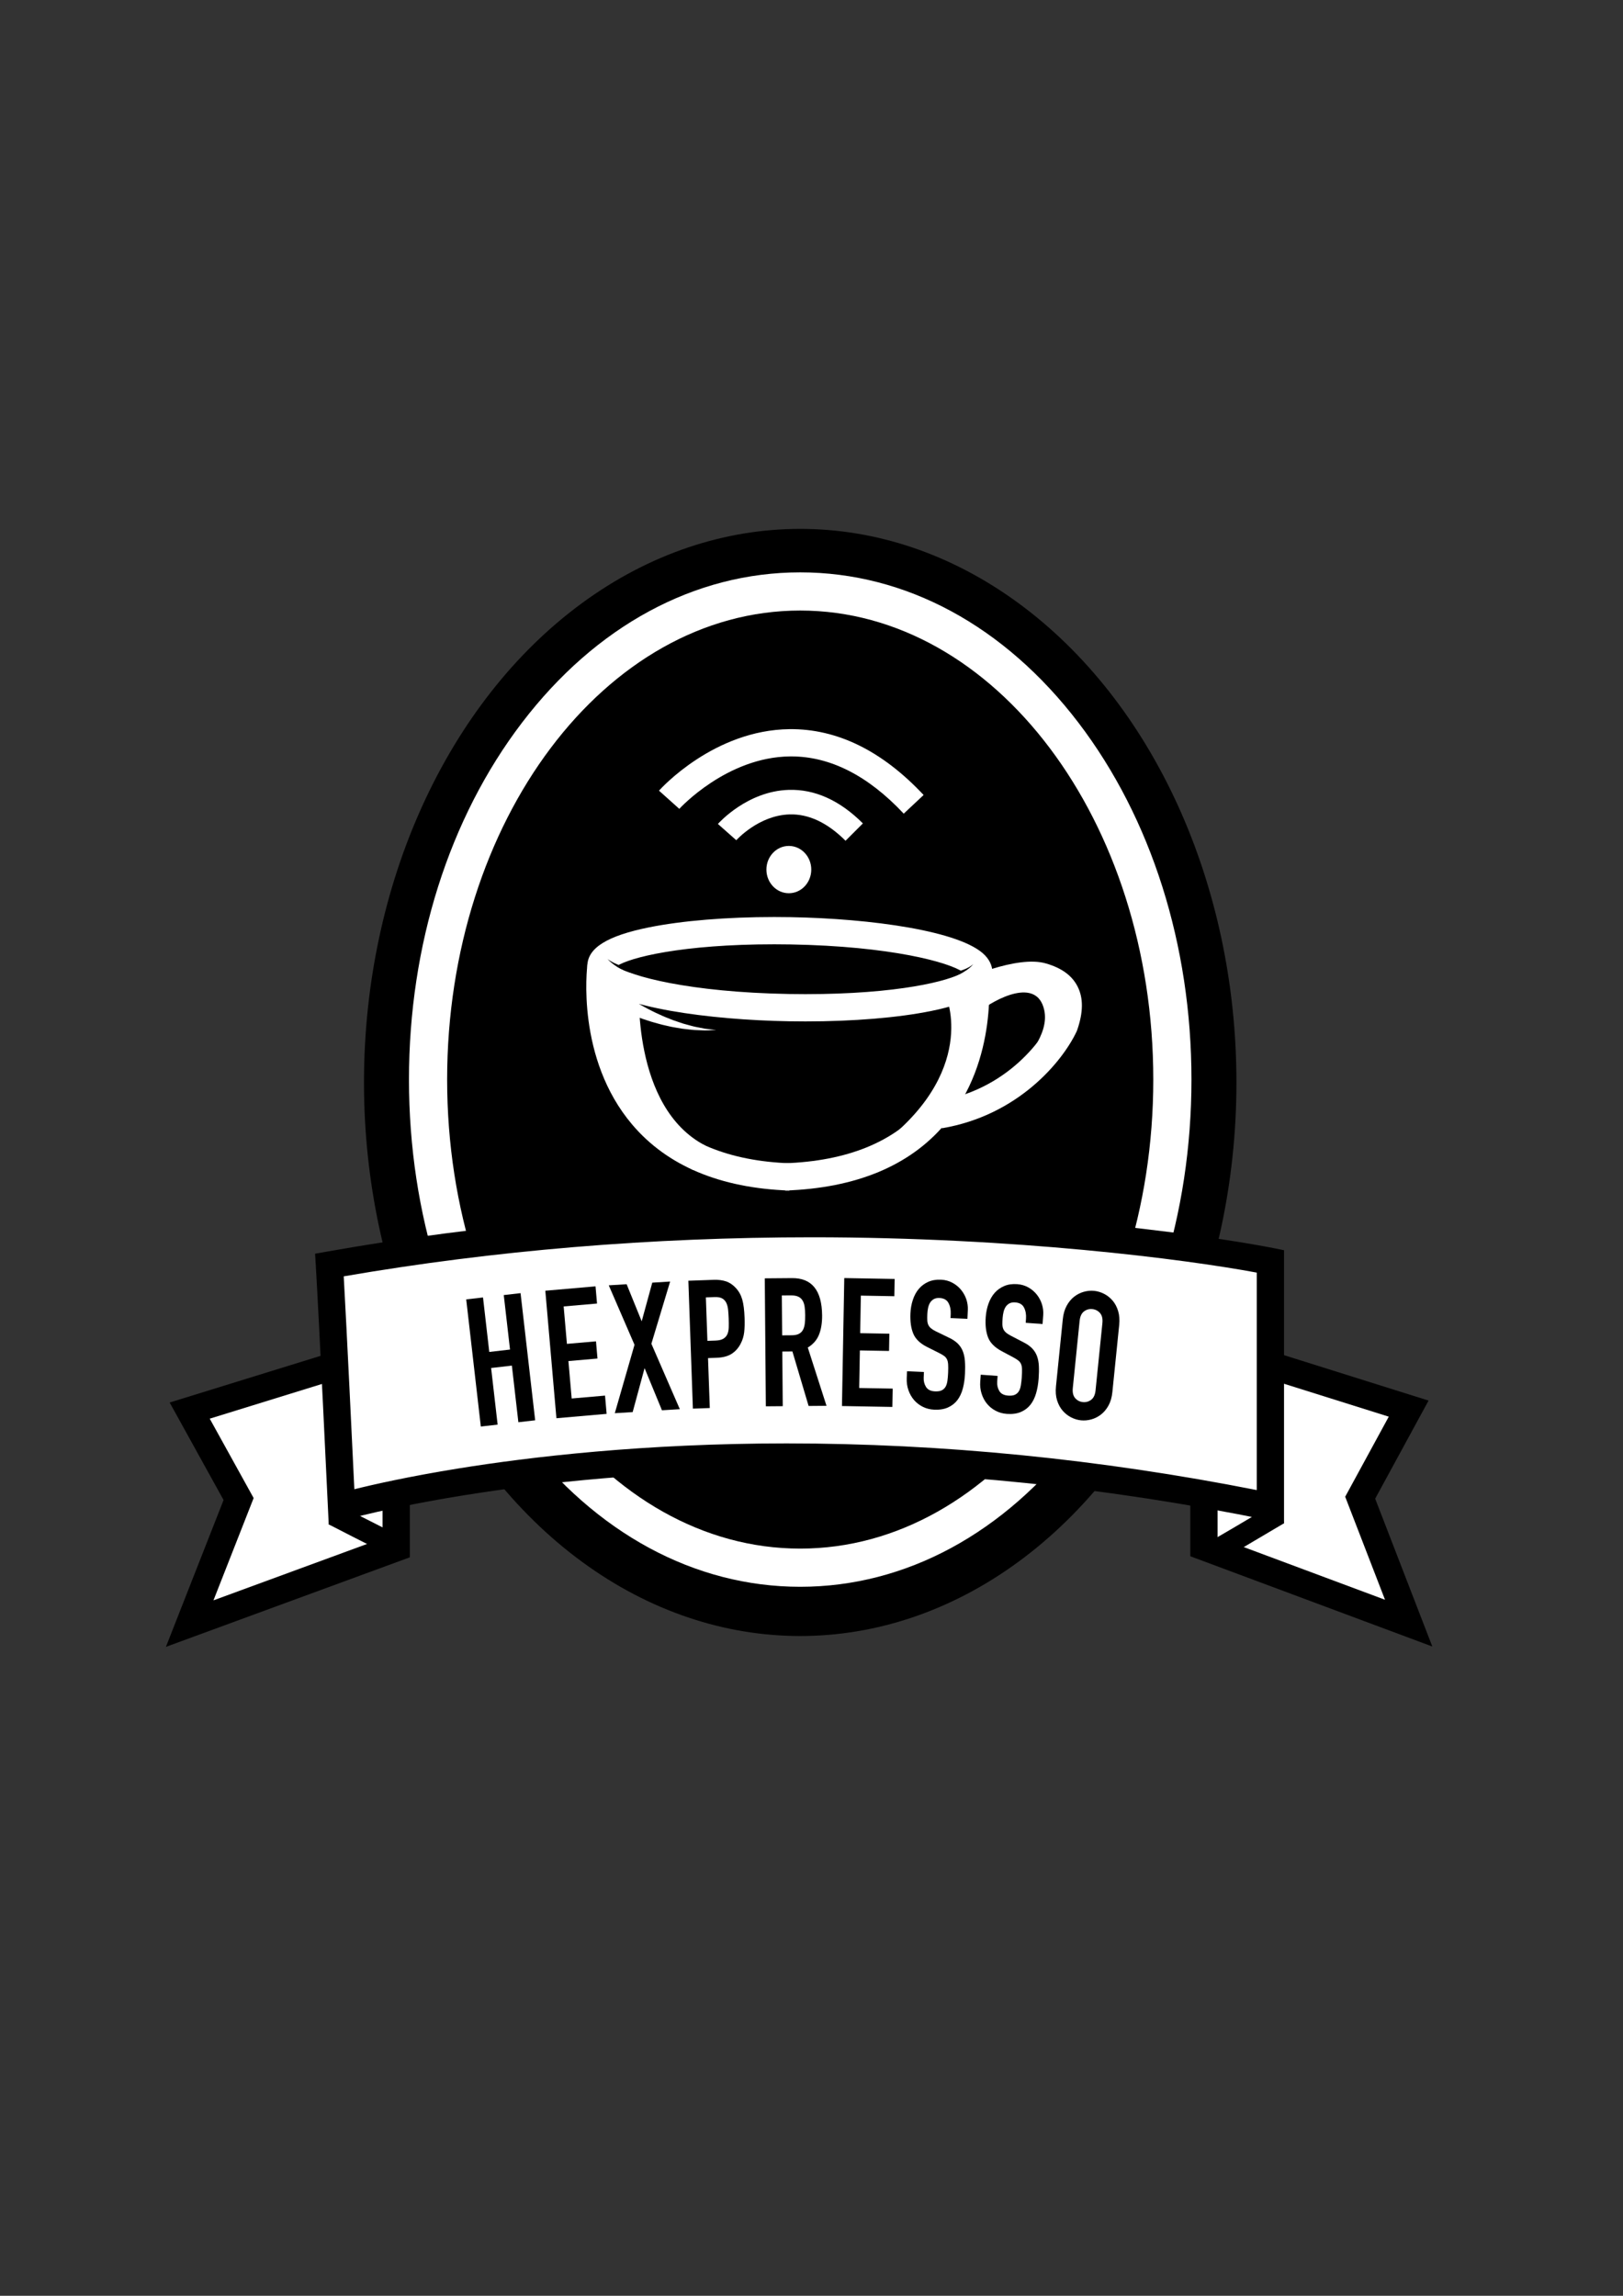 <?xml version="1.0" encoding="utf-8"?>
<!-- Generator: Adobe Illustrator 16.0.0, SVG Export Plug-In . SVG Version: 6.00 Build 0)  -->
<!DOCTYPE svg PUBLIC "-//W3C//DTD SVG 1.1//EN" "http://www.w3.org/Graphics/SVG/1.1/DTD/svg11.dtd">
<svg version="1.1" xmlns="http://www.w3.org/2000/svg" xmlns:xlink="http://www.w3.org/1999/xlink" x="0px" y="0px"
	 width="595.28px" height="841.89px" viewBox="0 0 595.28 841.89" enable-background="new 0 0 595.28 841.89" xml:space="preserve">
<rect x="0" y="0" width="595.28" height="841.89" fill="#333333" stroke="none"/>
<g id="Layer_1">
</g>
<g id="Layer_2">
</g>
<g id="Layer_5">
</g>
<g id="Layer_4">
</g>
<g id="Layer_3">
	<g>
		<ellipse cx="293.5" cy="396.945" rx="160" ry="203"/>
	</g>
	<g>
		<path fill="#FFFFFF" d="M293.5,581.89c-38.695,0-74.95-19.598-102.086-55.184C164.708,491.685,150,445.227,150,395.89
			c0-49.337,14.708-95.796,41.414-130.817c27.137-35.585,63.392-55.183,102.086-55.183c38.695,0,74.95,19.598,102.087,55.183
			C422.292,300.094,437,346.553,437,395.89c0,49.337-14.708,95.795-41.413,130.816C368.45,562.292,332.195,581.89,293.5,581.89z
			 M293.5,223.89c-71.407,0-129.5,77.159-129.5,172c0,94.841,58.093,172,129.5,172c71.406,0,129.5-77.159,129.5-172
			C423,301.049,364.906,223.89,293.5,223.89z"/>
	</g>
	<g>
		<g>
			<polygon fill="#FFFFFF" points="465.95,500.626 516.667,516.557 498.884,549.223 516.667,595.223 441.581,567.223 
				441.581,547.894 			"/>
			<path d="M525.341,603.794l-88.76-33.1v-24.014l26.854-52.086l60.53,19.014l-19.582,35.971L525.341,603.794z M446.581,563.751
				l61.412,22.9l-14.608-37.785l15.984-29.361l-40.903-12.848l-21.885,42.449V563.751z"/>
		</g>
		<g>
			<polygon fill="#FFFFFF" points="120.735,501.459 69.574,517.278 87.513,549.713 69.574,595.389 145.317,567.586 145.317,548.394 
							"/>
			<path d="M60.854,603.917L82,550.075l-19.776-35.758l61.011-18.863l27.083,51.71v23.914L60.854,603.917z M76.925,520.239
				l16.102,29.113l-14.732,37.51l62.022-22.767v-14.471l-22.08-42.159L76.925,520.239z"/>
		</g>
	</g>
	<g>
		<g>
			<path fill="#FFFFFF" d="M122.185,555.382c1.489,0.635,0.951,0.562,23.897,12.125"/>
			<path d="M144.282,571.08c-13.828-6.969-19.211-9.755-21.51-10.943c-1.556-0.806-1.713-0.886-2.156-1.074l3.138-7.359
				c0.73,0.312,1.068,0.486,2.694,1.328c2.288,1.184,7.644,3.955,21.434,10.904L144.282,571.08z"/>
		</g>
		<g>
			<path fill="#FFFFFF" d="M445.827,568.788c1.339-0.915,0.986-0.5,23.089-13.637"/>
			<path d="M448.084,572.09l-4.514-6.605c0.653-0.446,0.981-0.637,2.556-1.55c2.226-1.29,7.437-4.312,20.746-12.223l4.088,6.877
				c-13.347,7.933-18.584,10.97-20.82,12.267C448.633,571.729,448.482,571.818,448.084,572.09z"/>
		</g>
	</g>
	<g>
		<path fill="#FFFFFF" stroke="#000000" stroke-miterlimit="10" d="M116,467.39"/>
	</g>
	<g>
		<path fill="#FFFFFF" d="M465.95,552.532c-200.557-41-340.686,0-340.686,0s-3.196-67.982-4.443-88.642
			c187.713-33.333,345.128-1.333,345.128-1.333V552.532z"/>
		<path d="M120.569,559.116l-0.299-6.35c-0.032-0.679-3.209-68.185-4.439-88.575l-0.269-4.445l4.385-0.778
			c56.968-10.116,116.844-15.245,177.963-15.245c99.348,0,168.35,13.796,169.036,13.936l4.004,0.813v100.187l-6.001-1.228
			c-58.818-12.023-118.188-18.121-176.461-18.121c-99.086,0-161.203,17.841-161.819,18.021L120.569,559.116z M288.488,529.309
			c56.962,0,114.952,5.758,172.462,17.118v-79.748c-26.222-4.888-88.518-12.957-163.04-12.957
			c-58.972,0-116.758,4.818-171.839,14.325c1.106,19.675,3.14,62.161,3.896,78.071c7.029-1.749,19.987-4.682,38.256-7.634
			C194.121,534.299,236.009,529.309,288.488,529.309z"/>
	</g>
	<g>
		<path fill="none" stroke="#D30D46" stroke-width="13" stroke-miterlimit="10" d="M360.662,362.732"/>
	</g>
	<g>
		<path fill="none" stroke="#D30D46" stroke-width="13" stroke-miterlimit="10" d="M220.054,354.206"/>
	</g>
	<g>
		<path fill="#FFFFFF" d="M331.463,298.373c-13.056-13.929-26.936-20.99-41.258-20.99c-0.145,0-0.288,0-0.432,0.002
			c-23.239,0.23-40.45,19.041-40.621,19.231l-7.449-6.672c0.812-0.908,20.193-22.232,47.871-22.558
			c17.435-0.176,33.975,7.919,49.186,24.147L331.463,298.373z"/>
	</g>
	<g>
		<path fill="#FFFFFF" d="M310.125,308.316c-6.628-6.628-13.538-9.883-20.559-9.666c-11.316,0.346-19.433,9.375-19.514,9.466
			l-6.74-5.964c0.435-0.491,10.819-12.035,25.979-12.498c9.601-0.287,18.744,3.845,27.196,12.297L310.125,308.316z"/>
	</g>
	<g>
		<ellipse fill="#FFFFFF" cx="289.328" cy="318.884" rx="8.227" ry="8.673"/>
	</g>
	<g>
		<path fill="#FFFFFF" d="M295.413,374.563c-2.003,0-4.028-0.018-6.075-0.053c-29.217-0.508-62.558-5.027-71.18-13.978
			c-2.316-2.405-2.765-4.816-2.732-6.416c0.129-6.49,7.294-10.949,22.549-14.033c12.132-2.452,28.477-3.803,46.022-3.803
			c2.006,0,4.03,0.017,6.079,0.053c29.217,0.508,62.557,5.027,71.181,13.977c2.316,2.404,2.765,4.815,2.733,6.415
			c-0.13,6.493-7.296,10.952-22.551,14.035C329.306,373.213,312.96,374.563,295.413,374.563z M226.148,354.323
			c4.957,3.596,26.391,9.546,63.364,10.189c1.989,0.034,3.955,0.051,5.901,0.051c33.88,0,53.112-4.844,57.854-8.043
			c-4.959-3.596-26.393-9.545-63.364-10.188c-1.991-0.035-3.957-0.051-5.905-0.051C250.119,346.281,230.888,351.124,226.148,354.323
			z"/>
	</g>
	<g>
		<path fill="#FFFFFF" d="M345.439,413.752l-1.656-9.862c28.812-4.839,40.613-26.997,41.926-29.641
			c0.873-2.582,1.638-5.967,0.592-7.989c-0.714-1.381-2.552-2.508-5.463-3.35c-5.209-1.557-19.183,3.256-27.455,7.166l-4.277-9.039
			c3.902-1.847,23.906-10.897,34.554-7.721c5.688,1.646,9.473,4.381,11.524,8.351c2.21,4.273,2.17,9.551-0.122,16.134l-0.2,0.49
			C389.691,389.248,373.464,409.045,345.439,413.752z"/>
	</g>
	<g>
		<path fill="#FFFFFF" d="M289.531,436.587c-25.402-0.901-44.803-9.045-57.662-24.205c-20.589-24.273-16.584-57.408-16.403-58.806
			l9.918,1.28l-4.959-0.64l4.96,0.633c-0.038,0.3-3.578,30.277,14.162,51.125c10.964,12.886,27.9,19.823,50.338,20.619
			L289.531,436.587z"/>
	</g>
	<g>
		<path fill="#FFFFFF" d="M288.01,436.582l-0.344-9.994c23.022-0.791,40.275-7.79,51.279-20.803
			c17.137-20.266,13.597-48.532,13.559-48.815l9.912-1.322c0.178,1.336,4.133,32.98-15.835,56.594
			C333.678,427.5,313.972,435.69,288.01,436.582z"/>
	</g>
	<g>
		<path fill="#FFFFFF" d="M222.493,359.909c0,0,0.129,0.109,0.371,0.314c0.217,0.188,0.562,0.472,1.034,0.845
			c0.925,0.739,2.292,1.78,3.993,2.96c0.849,0.594,1.778,1.226,2.783,1.863c0.991,0.664,2.077,1.292,3.19,1.971
			c1.123,0.658,2.303,1.307,3.508,1.964c1.226,0.602,2.45,1.291,3.726,1.846c1.27,0.574,2.536,1.18,3.823,1.66
			c0.641,0.255,1.276,0.507,1.904,0.757c0.632,0.242,1.269,0.434,1.891,0.649c0.625,0.209,1.238,0.416,1.839,0.618
			c0.605,0.188,1.207,0.332,1.789,0.495c1.168,0.306,2.271,0.644,3.314,0.814c1.042,0.205,1.996,0.393,2.843,0.56
			c0.857,0.104,1.604,0.194,2.22,0.269c1.239,0.146,1.947,0.23,1.947,0.23s-0.712,0.026-1.958,0.071
			c-0.627,0.021-1.388,0.046-2.261,0.075c-0.874-0.036-1.86-0.076-2.936-0.12c-1.085-0.011-2.24-0.176-3.475-0.304
			c-0.616-0.073-1.255-0.125-1.9-0.222c-0.643-0.11-1.299-0.223-1.967-0.337c-0.667-0.121-1.355-0.219-2.039-0.366
			c-0.682-0.156-1.372-0.313-2.067-0.472c-1.405-0.291-2.793-0.708-4.197-1.098c-1.412-0.373-2.771-0.881-4.146-1.312
			c-1.349-0.484-2.68-0.969-3.954-1.473c-1.264-0.525-2.502-1.008-3.643-1.539c-1.154-0.504-2.231-1.016-3.221-1.502
			c-1.983-0.966-3.607-1.846-4.744-2.497c-0.562-0.318-1.021-0.589-1.345-0.791c-0.299-0.183-0.459-0.281-0.459-0.281
			L222.493,359.909z"/>
	</g>
	<g>
		<path fill="#FFFFFF" d="M254.214,429.034c-13.924-7.158-23.479-21.388-27.632-41.152c-3.041-14.47-2.158-26.797-2.119-27.314
			l9.972,0.753l-4.986-0.376l4.986,0.372c-0.033,0.446-2.966,44.781,24.351,58.825L254.214,429.034z"/>
	</g>
	<g>
		<path fill="#FFFFFF" d="M320.754,430.064l-3.848-5.848c42.543-27.995,30.448-57.823,30.32-58.121l6.439-2.747
			c0.158,0.372,3.854,9.245,1.467,22.004C351.238,406.172,334.288,421.158,320.754,430.064z"/>
	</g>
	<g>
		<path fill="#FFFFFF" d="M388.426,365.193c-2.342-5.551-8.863-8.124-14.484-8.028c-7.208,0.123-14,4.35-19.073,9.151
			c-2.98,2.821,1.1,7.143,4.264,4.647c5.876-4.634,21.212-12.887,23.879-0.516c1.942,9.014-7.049,18.222-11.666,24.897
			c-2.512,3.632,3.316,7.191,5.811,3.59C383.876,389.229,393.734,377.778,388.426,365.193z"/>
	</g>
	<g>
		<path d="M232.957,356.613c0,0-0.011,0-0.032,0c-0.024,0.011,0.006-0.025-0.069,0.023c-0.066,0.039-0.151,0.083-0.258,0.121
			c-0.106,0.038-0.236,0.068-0.374,0.077c-0.069,0.005-0.139,0.004-0.208-0.001c-0.064-0.006-0.043-0.006-0.07-0.01
			c-0.062-0.012-0.134-0.026-0.214-0.042c-0.312-0.068-0.742-0.169-1.237-0.329c-0.997-0.302-2.265-0.833-3.446-1.496
			c-1.186-0.656-2.267-1.459-3.015-2.118c-0.382-0.32-0.674-0.614-0.879-0.818c-0.205-0.203-0.322-0.318-0.322-0.318
			s0.137,0.092,0.377,0.252c0.239,0.161,0.577,0.392,1.006,0.63c0.844,0.497,2.02,1.061,3.239,1.458
			c1.218,0.404,2.466,0.664,3.397,0.76c0.465,0.058,0.849,0.071,1.106,0.078c0.063,0,0.119,0,0.167,0
			c0.001-0.001,0.049,0.002,0.01-0.002c-0.043-0.003-0.088-0.002-0.133,0.003c-0.09,0.012-0.177,0.045-0.245,0.085
			c-0.069,0.041-0.12,0.087-0.156,0.128c-0.046,0.051,0.008,0.012,0.004,0.022c0.019-0.002,0.028-0.003,0.028-0.003L232.957,356.613
			z"/>
	</g>
	<g>
		<path d="M347.37,356.91c0,0,0.01,0,0.03,0.001c0.023,0.003,0.069,0.006-0.003-0.028c-0.046-0.023-0.111-0.041-0.177-0.032
			c-0.041,0.009,0.09-0.002,0.139-0.003c0.279-0.012,0.694-0.046,1.189-0.102c0.992-0.118,2.321-0.348,3.615-0.731
			c1.294-0.38,2.54-0.932,3.417-1.462c0.435-0.27,0.794-0.508,1.022-0.703c0.239-0.186,0.376-0.292,0.376-0.292
			s-0.115,0.129-0.317,0.354c-0.193,0.237-0.506,0.539-0.896,0.893c-0.786,0.697-1.961,1.499-3.23,2.138
			c-1.267,0.642-2.606,1.136-3.634,1.453c-0.516,0.156-0.95,0.273-1.268,0.346c-0.101,0.021-0.103,0.031-0.259,0.053
			c-0.183,0.022-0.348,0.016-0.473,0.002c-0.152-0.023-0.168-0.019-0.187-0.014c-0.021,0.002-0.033,0.004-0.033,0.004L347.37,356.91
			z"/>
	</g>
	<g>
		<path d="M170.997,476.499l6.161-0.708l2.295,19.974l7.61-0.874l-2.295-19.975l6.161-0.708l5.358,46.628l-6.161,0.708l-2.385-20.76
			l-7.611,0.875l2.386,20.76l-6.161,0.708L170.997,476.499z"/>
		<path d="M200.011,473.318l18.414-1.603l0.549,6.304l-12.235,1.065l1.195,13.726l10.661-0.928l0.549,6.304l-10.661,0.929
			l1.195,13.726l12.235-1.065l0.583,6.698l-18.414,1.604L200.011,473.318z"/>
		<path d="M232.724,493.149l-9.444-21.808l6.554-0.403l5.527,13.595l3.878-14.174l6.554-0.404l-6.88,22.813l10.432,23.992
			l-6.554,0.403l-6.373-15.458l-4.368,16.119l-6.554,0.404L232.724,493.149z"/>
		<path d="M252.474,469.656l9.296-0.33c1.701-0.061,3.208,0.129,4.522,0.565c1.313,0.438,2.518,1.253,3.615,2.444
			c1.097,1.192,1.877,2.604,2.341,4.237c0.463,1.633,0.745,3.854,0.845,6.665c0.073,2.064,0.024,3.836-0.146,5.315
			c-0.171,1.479-0.598,2.868-1.282,4.168c-0.796,1.567-1.888,2.804-3.275,3.711c-1.388,0.906-3.236,1.401-5.545,1.482l-3.159,0.112
			l0.649,18.314l-6.198,0.22L252.474,469.656z M259.461,491.703l2.978-0.105c1.255-0.045,2.22-0.276,2.896-0.696
			c0.674-0.42,1.161-0.976,1.462-1.668c0.299-0.692,0.463-1.522,0.489-2.491c0.027-0.968,0.019-2.045-0.023-3.231
			c-0.039-1.097-0.106-2.14-0.202-3.126c-0.096-0.985-0.308-1.836-0.638-2.55s-0.827-1.267-1.489-1.662
			c-0.663-0.394-1.602-0.569-2.817-0.526l-3.22,0.114L259.461,491.703z"/>
		<path d="M280.502,468.776l9.971-0.082c7.296-0.061,10.981,4.502,11.058,13.686c0.022,2.726-0.353,5.069-1.127,7.03
			c-0.774,1.963-2.15,3.545-4.126,4.748l6.865,21.367l-6.565,0.055l-5.942-19.991l-3.708,0.031l0.166,20.039l-6.201,0.051
			L280.502,468.776z M286.877,489.687l3.526-0.029c1.094-0.01,1.964-0.182,2.61-0.517c0.645-0.335,1.138-0.811,1.478-1.43
			c0.339-0.617,0.566-1.377,0.68-2.279c0.114-0.901,0.167-1.946,0.157-3.133s-0.08-2.229-0.208-3.13
			c-0.129-0.899-0.389-1.666-0.779-2.301c-0.391-0.633-0.932-1.102-1.623-1.403c-0.692-0.302-1.605-0.448-2.74-0.439l-3.222,0.027
			L286.877,489.687z"/>
		<path d="M309.658,468.677l18.479,0.333l-0.114,6.328l-12.279-0.222l-0.248,13.775l10.699,0.192l-0.114,6.327l-10.699-0.192
			l-0.248,13.774l12.279,0.222l-0.121,6.723l-18.48-0.333L309.658,468.677z"/>
		<path d="M354.832,483.63l-6.196-0.273l0.067-1.515c0.068-1.536-0.207-2.88-0.826-4.028c-0.618-1.149-1.718-1.759-3.297-1.829
			c-0.851-0.037-1.557,0.107-2.119,0.435c-0.562,0.328-1.007,0.759-1.335,1.294c-0.328,0.536-0.568,1.162-0.722,1.881
			c-0.154,0.72-0.248,1.474-0.283,2.265c-0.041,0.922-0.045,1.703-0.012,2.342c0.032,0.64,0.16,1.194,0.383,1.666
			c0.222,0.472,0.559,0.895,1.009,1.266c0.449,0.372,1.071,0.752,1.866,1.139l4.647,2.251c1.352,0.632,2.436,1.351,3.252,2.156
			s1.435,1.735,1.855,2.787c0.419,1.053,0.681,2.252,0.784,3.598c0.102,1.347,0.116,2.876,0.04,4.588
			c-0.087,1.976-0.351,3.801-0.789,5.475c-0.439,1.675-1.102,3.097-1.984,4.268c-0.884,1.171-2.03,2.077-3.438,2.718
			c-1.408,0.642-3.104,0.919-5.088,0.831c-1.498-0.066-2.883-0.414-4.153-1.041c-1.271-0.628-2.35-1.457-3.237-2.486
			c-0.888-1.028-1.574-2.235-2.062-3.621c-0.486-1.384-0.694-2.868-0.624-4.448l0.11-2.503l6.195,0.274l-0.093,2.107
			c-0.055,1.229,0.23,2.353,0.854,3.37c0.625,1.017,1.727,1.561,3.306,1.631c1.053,0.046,1.88-0.082,2.482-0.386
			c0.601-0.303,1.067-0.744,1.397-1.323c0.33-0.58,0.554-1.306,0.674-2.181s0.203-1.839,0.25-2.893
			c0.055-1.229,0.059-2.241,0.013-3.035c-0.047-0.794-0.19-1.438-0.432-1.933c-0.243-0.494-0.59-0.905-1.041-1.233
			c-0.453-0.327-1.056-0.684-1.81-1.069L340.132,494c-2.62-1.304-4.343-2.952-5.167-4.946c-0.825-1.994-1.172-4.462-1.042-7.403
			c0.077-1.756,0.373-3.415,0.89-4.976c0.515-1.562,1.232-2.893,2.154-3.996c0.921-1.103,2.064-1.965,3.432-2.587
			c1.366-0.621,2.939-0.893,4.722-0.813c1.538,0.067,2.933,0.438,4.181,1.108c1.248,0.672,2.306,1.532,3.172,2.582
			c0.867,1.051,1.516,2.211,1.946,3.484c0.431,1.272,0.616,2.567,0.559,3.885L354.832,483.63z"/>
		<path d="M382.392,485.53l-6.186-0.446l0.109-1.513c0.111-1.533-0.127-2.884-0.713-4.05c-0.587-1.166-1.668-1.806-3.245-1.92
			c-0.849-0.061-1.559,0.064-2.13,0.375c-0.571,0.312-1.028,0.73-1.371,1.256c-0.343,0.527-0.601,1.146-0.774,1.861
			c-0.173,0.714-0.288,1.466-0.346,2.255c-0.066,0.921-0.092,1.701-0.077,2.341s0.127,1.198,0.336,1.677
			c0.209,0.478,0.533,0.908,0.974,1.293c0.438,0.385,1.05,0.781,1.834,1.189l4.583,2.38c1.333,0.669,2.396,1.418,3.19,2.246
			c0.794,0.829,1.386,1.775,1.776,2.838c0.39,1.064,0.618,2.271,0.684,3.618c0.064,1.35,0.036,2.878-0.087,4.587
			c-0.143,1.973-0.457,3.79-0.942,5.451s-1.188,3.064-2.103,4.21c-0.916,1.146-2.087,2.021-3.512,2.621
			c-1.425,0.602-3.129,0.832-5.108,0.689c-1.497-0.108-2.871-0.495-4.123-1.157c-1.253-0.662-2.309-1.521-3.167-2.575
			c-0.859-1.053-1.512-2.278-1.959-3.677c-0.448-1.397-0.615-2.887-0.501-4.465l0.181-2.498l6.186,0.446l-0.152,2.104
			c-0.089,1.228,0.165,2.357,0.761,3.393c0.596,1.034,1.683,1.608,3.259,1.722c1.051,0.076,1.882-0.029,2.492-0.315
			c0.609-0.286,1.088-0.715,1.434-1.284c0.346-0.57,0.59-1.29,0.735-2.161c0.144-0.871,0.254-1.832,0.33-2.885
			c0.089-1.227,0.12-2.238,0.097-3.033c-0.024-0.795-0.15-1.441-0.378-1.943c-0.229-0.501-0.563-0.922-1.006-1.263
			c-0.443-0.34-1.036-0.713-1.778-1.119l-4.284-2.293c-2.583-1.376-4.259-3.071-5.027-5.088c-0.77-2.016-1.048-4.492-0.836-7.43
			c0.127-1.753,0.469-3.403,1.028-4.949c0.559-1.545,1.312-2.856,2.266-3.934c0.95-1.076,2.118-1.906,3.502-2.49
			c1.383-0.583,2.963-0.811,4.742-0.682c1.536,0.11,2.919,0.52,4.148,1.225c1.229,0.706,2.263,1.596,3.1,2.669
			c0.836,1.075,1.452,2.253,1.848,3.537c0.395,1.284,0.545,2.584,0.449,3.899L382.392,485.53z"/>
		<path d="M389.815,483.728c0.191-1.88,0.663-3.511,1.414-4.892c0.752-1.382,1.669-2.491,2.753-3.332
			c1.083-0.839,2.264-1.437,3.544-1.793c1.278-0.355,2.543-0.47,3.793-0.343s2.465,0.494,3.646,1.1
			c1.181,0.606,2.218,1.43,3.11,2.47c0.892,1.041,1.567,2.313,2.025,3.817c0.459,1.504,0.592,3.197,0.4,5.076l-2.508,24.659
			c-0.195,1.924-0.668,3.565-1.417,4.925c-0.75,1.359-1.667,2.459-2.75,3.298c-1.084,0.841-2.265,1.438-3.543,1.793
			c-1.28,0.355-2.544,0.471-3.794,0.344s-2.466-0.494-3.646-1.1c-1.182-0.606-2.218-1.429-3.11-2.47s-1.568-2.302-2.028-3.785
			c-0.461-1.481-0.594-3.185-0.397-5.109L389.815,483.728z M393.478,509.014c-0.165,1.618,0.127,2.852,0.876,3.7
			c0.748,0.85,1.688,1.331,2.817,1.446c1.128,0.114,2.146-0.168,3.05-0.85c0.904-0.681,1.439-1.83,1.604-3.448l2.509-24.658
			c0.164-1.617-0.129-2.851-0.877-3.7c-0.749-0.849-1.688-1.332-2.817-1.446c-1.129-0.115-2.146,0.169-3.05,0.85
			c-0.905,0.681-1.439,1.831-1.604,3.447L393.478,509.014z"/>
	</g>
</g>
</svg>

